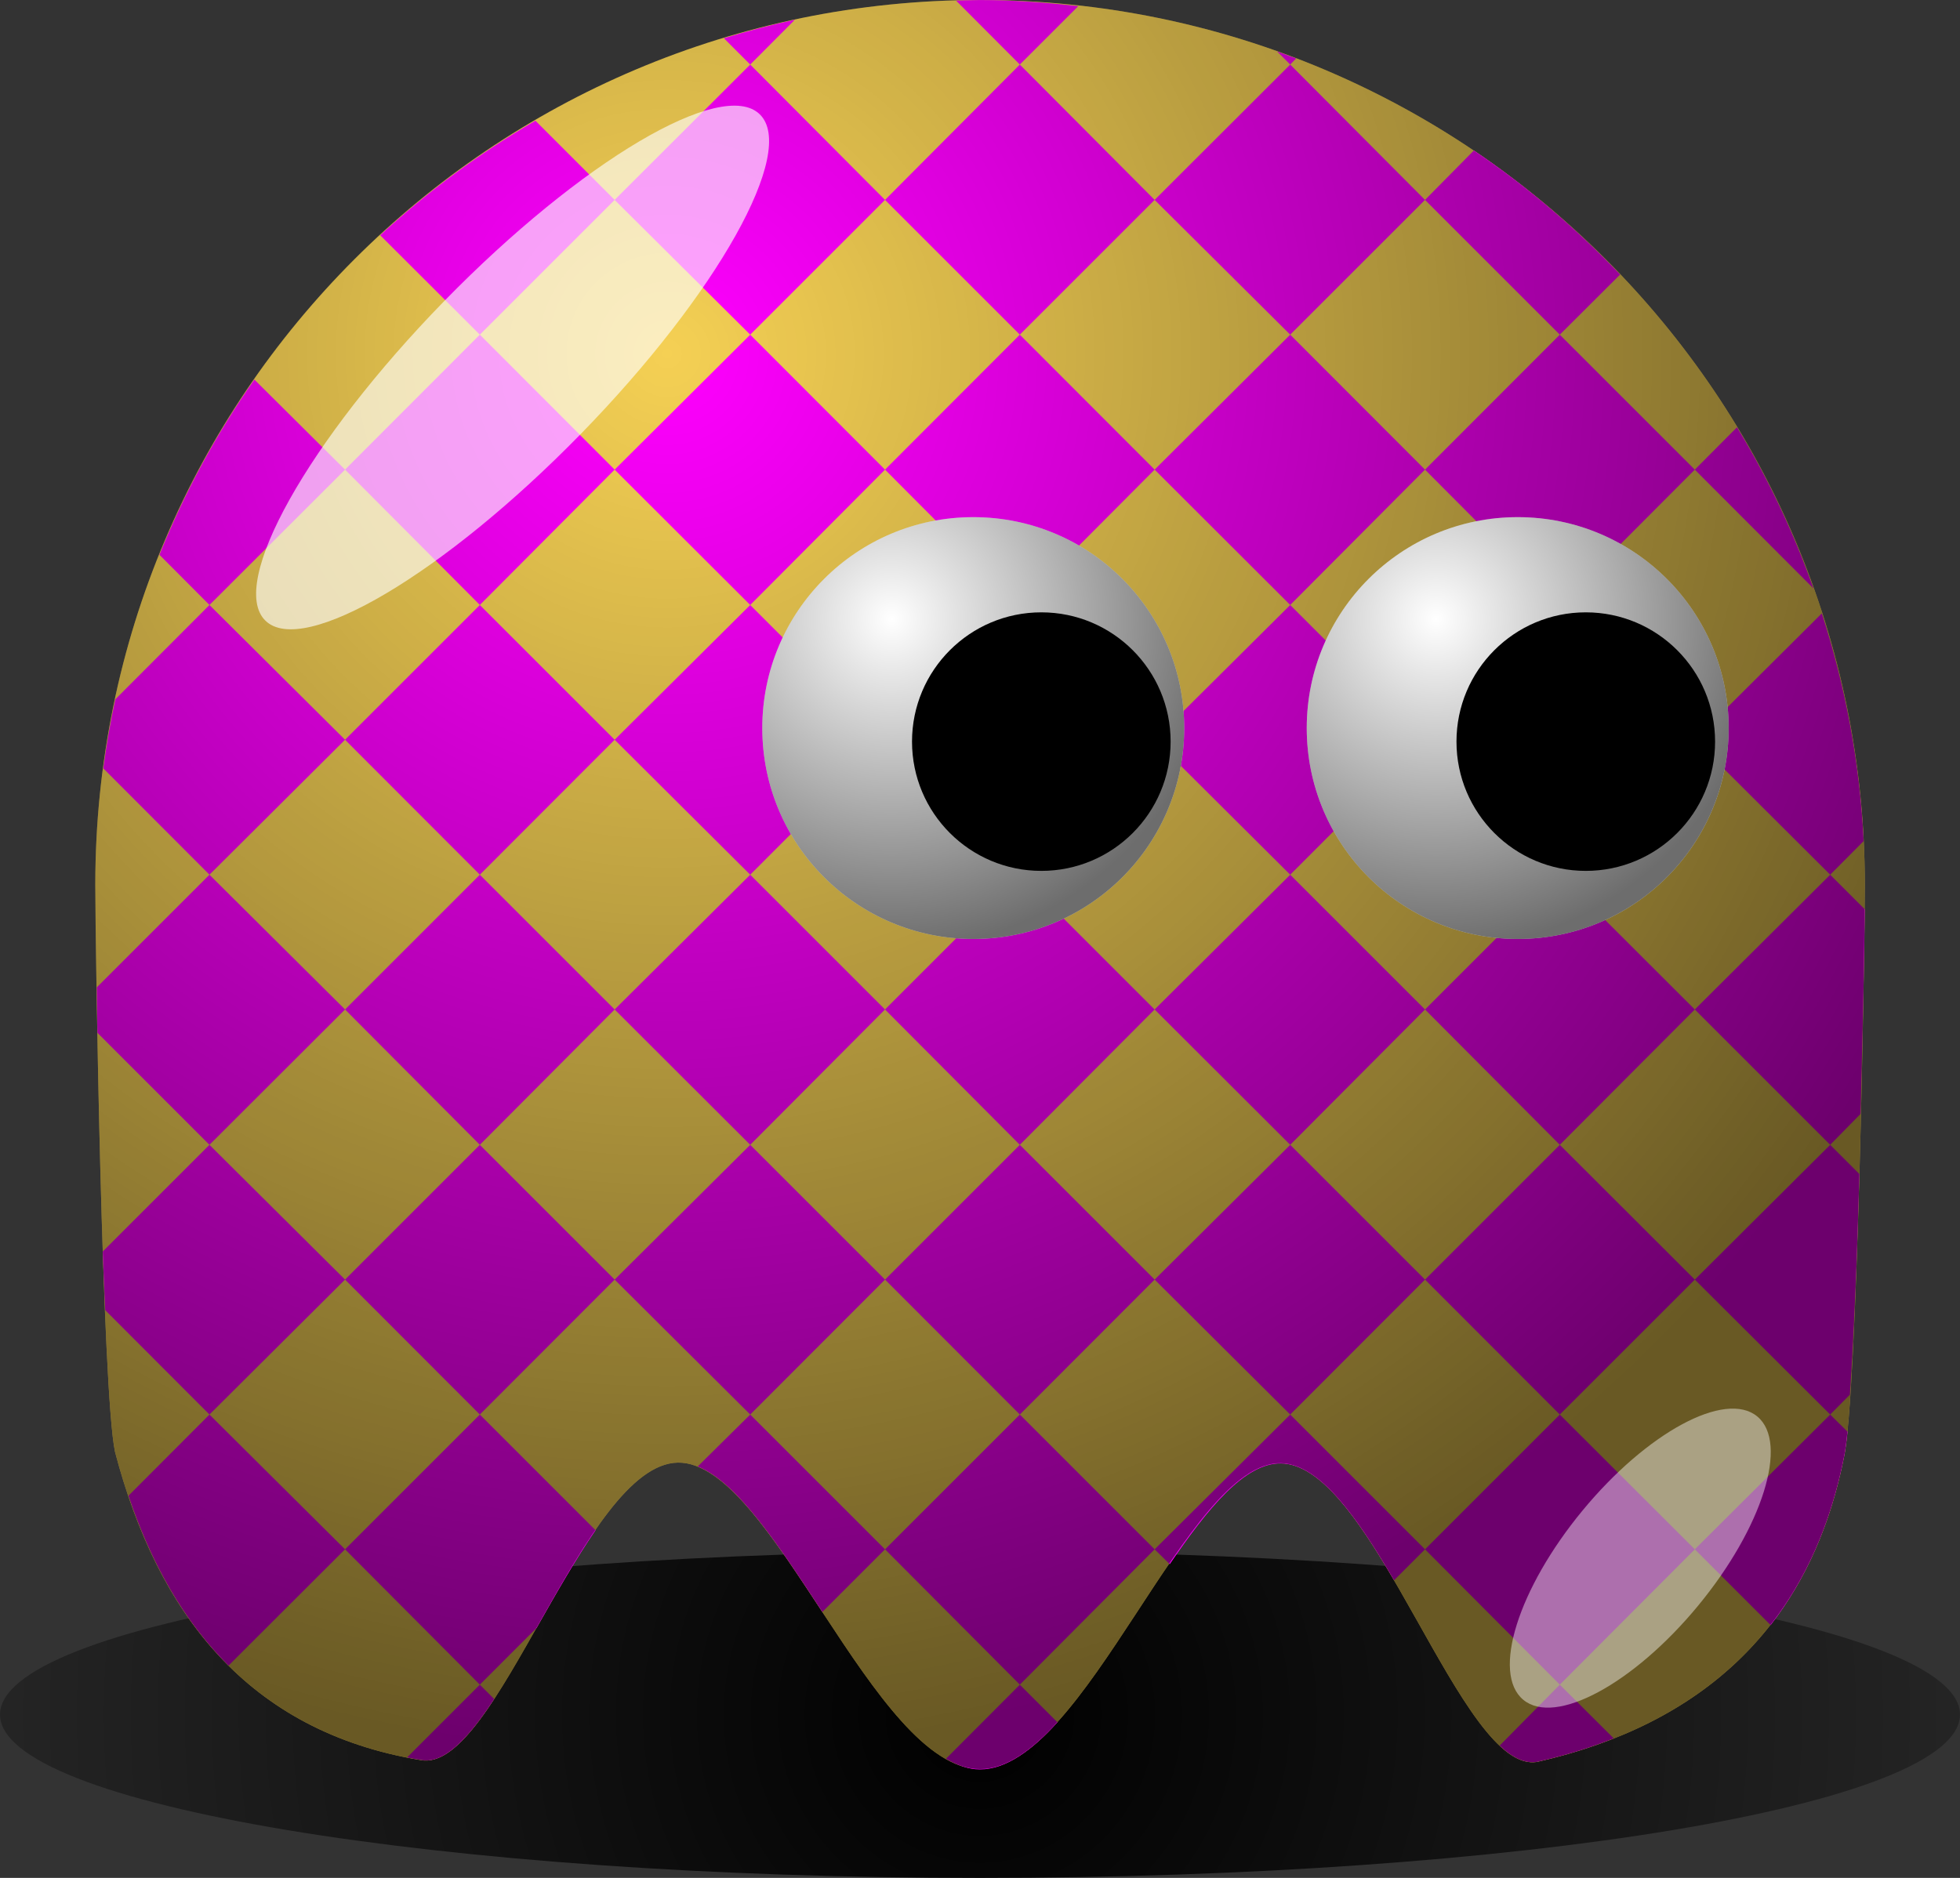<svg version="1.1" xmlns="http://www.w3.org/2000/svg" xmlns:xlink="http://www.w3.org/1999/xlink" width="102.651" height="98.375" viewBox="0,0,102.651,98.375"><rect x="0" y="0" width="102.651" height="98.375" fill="#333333" stroke="none"/><defs><radialGradient cx="239.994" cy="219.63" r="71.999" gradientUnits="userSpaceOnUse" id="color-1"><stop offset="0" stop-color="#000000"/><stop offset="1" stop-color="#000000" stop-opacity="0"/></radialGradient><radialGradient cx="223.624" cy="148.341" r="73.387" gradientUnits="userSpaceOnUse" id="color-2"><stop offset="0" stop-color="#000000" stop-opacity="0"/><stop offset="1" stop-color="#000000" stop-opacity="0.572"/></radialGradient><radialGradient cx="263.887" cy="162.242" r="17.29" gradientUnits="userSpaceOnUse" id="color-3"><stop offset="0" stop-color="#000000" stop-opacity="0"/><stop offset="1" stop-color="#000000" stop-opacity="0.572"/></radialGradient><radialGradient cx="235.372" cy="162.242" r="17.29" gradientUnits="userSpaceOnUse" id="color-4"><stop offset="0" stop-color="#000000" stop-opacity="0"/><stop offset="1" stop-color="#000000" stop-opacity="0.572"/></radialGradient></defs><g transform="translate(-188.674,-129.811)"><g data-paper-data="{&quot;isPaintingLayer&quot;:true}" fill-rule="nonzero" stroke="none" stroke-width="1" stroke-linecap="butt" stroke-linejoin="miter" stroke-miterlimit="10" stroke-dasharray="" stroke-dashoffset="0" style="mix-blend-mode: normal"><path d="M291.325,219.632c0,4.723 -22.991,8.554 -51.325,8.554c-28.335,0 -51.325,-3.831 -51.325,-8.554c0,-4.723 22.991,-8.554 51.325,-8.554c28.335,0 51.325,3.831 51.325,8.554z" fill="url(#color-1)"/><path d="M286.34,176.148c0,3.457 -0.378,26.775 -1.098,30.019c-1.761,8.882 -7.471,13.994 -16.047,15.94c-3.985,0.741 -8.519,-15.555 -13.438,-15.647c-4.919,-0.093 -10.223,16.025 -15.754,16.025c-5.56,0 -10.886,-16.125 -15.826,-16.054c-4.94,0.078 -9.488,16.353 -13.48,15.583c-9.039,-1.497 -13.773,-7.685 -15.997,-16.139c-0.677,-3.151 -1.034,-26.376 -1.034,-29.727c0,-25.578 20.759,-46.337 46.337,-46.337c25.578,0 46.337,20.759 46.337,46.337z" fill="#f5d054"/><path d="M245.146,130.133l-3.06,3.06l-3.34,-3.35c0.42,-0.01 0.83,-0.03 1.25,-0.03c1.74,0 3.47,0.13 5.15,0.32zM249.146,140.283l-7.06,7.06l-7.06,-7.06l7.06,-7.09zM256.246,133.193l7.06,7.09l-7.06,7.06l-7.1,-7.06zM255.556,132.503c0.34,0.12 0.67,0.25 1,0.37l-0.31,0.32zM265.866,137.693c2.79,1.88 5.35,4.08 7.66,6.5l-3.16,3.15l-7.06,-7.06zM277.436,154.414l-7.07,7.09l-7.06,-7.09l7.06,-7.07zM279.646,152.194c1.61,2.65 2.95,5.47 4,8.44l-6.21,-6.22zM277.436,168.564l-7.07,7.07l-7.06,-7.07l7.06,-7.06zM284.086,161.944c1.22,3.78 1.99,7.79 2.19,11.93l-1.75,1.76l-7.09,-7.07zM286.336,177.444c-0.01,2.01 -0.1,5.99 -0.22,10.72l-1.59,1.62l-7.09,-7.09l7.09,-7.06zM286.056,191.314c-0.12,4.4 -0.3,8.64 -0.5,11.56l-1.03,1.04l-7.09,-7.07l7.09,-7.06zM285.436,204.814c-0.06,0.58 -0.13,1.06 -0.19,1.35c-0.7,3.49 -2,6.41 -3.84,8.78l-3.97,-3.97l7.09,-7.06zM270.366,218.064l-7.06,-7.09l7.06,-7.06l7.07,7.06zM273.186,220.875c-1.25,0.5 -2.56,0.9 -3.97,1.22c-0.65,0.13 -1.32,-0.2 -2,-0.84l3.15,-3.19zM261.686,212.594c-1.9,-3.24 -3.87,-6.08 -5.91,-6.12c-1.9,-0.04 -3.84,2.35 -5.84,5.28l-0.79,-0.78l7.1,-7.06l7.06,7.06zM242.086,218.064l-7.06,-7.09l7.06,-7.06l7.06,7.06zM244.056,220.035c-1.33,1.47 -2.7,2.47 -4.06,2.47c-0.61,0 -1.18,-0.22 -1.78,-0.56l3.87,-3.88zM231.745,214.254c-2.24,-3.41 -4.42,-6.78 -6.53,-7.62l2.75,-2.72l7.06,7.06zM220.865,196.844l7.1,-7.06l7.06,7.06l-7.06,7.07zM213.805,203.914l-7.06,-7.07l7.06,-7.06l7.06,7.06zM219.865,209.974c-1.05,1.53 -2.08,3.34 -3.09,5.12l-2.97,2.97l-7.06,-7.09l7.06,-7.06zM214.555,218.814c-1.34,2.04 -2.61,3.43 -3.84,3.19c-0.25,-0.04 -0.48,-0.08 -0.72,-0.13l3.81,-3.81zM200.645,217.064c-2.36,-2.35 -4.06,-5.39 -5.24,-8.9l4.24,-4.25l7.1,7.06zM194.185,198.444c-0.04,-1 -0.09,-1.98 -0.13,-3.07l5.59,-5.59l7.1,7.06l-7.1,7.07zM193.775,183.914c-0.01,-0.8 -0.02,-1.66 -0.03,-2.38l5.9,-5.9l7.1,7.06l-7.1,7.09zM194.085,170.064c0.16,-1.22 0.37,-2.43 0.63,-3.62l4.93,-4.94l7.1,7.06l-7.1,7.07zM197.025,158.874c1.31,-3.26 2.98,-6.34 4.97,-9.18l4.75,4.72l-7.1,7.09zM213.805,147.343l7.06,7.07l-7.06,7.09l-7.06,-7.09zM208.585,142.133c2.48,-2.29 5.2,-4.3 8.13,-6l4.15,4.15l-7.06,7.06zM227.965,133.193l7.06,7.09l-7.06,7.06l-7.1,-7.06zM226.585,131.813c1.22,-0.37 2.46,-0.7 3.72,-0.97l-2.34,2.35zM235.025,154.414l-7.06,7.09l-7.1,-7.09l7.1,-7.07zM242.086,147.343l7.06,7.07l-7.06,7.09l-7.06,-7.09zM256.246,147.343l7.06,7.07l-7.06,7.09l-7.1,-7.09zM263.306,168.564l-7.06,7.07l-7.1,-7.07l7.1,-7.06zM263.306,182.694l-7.06,7.09l-7.1,-7.09l7.1,-7.06zM270.366,175.634l7.07,7.06l-7.07,7.09l-7.06,-7.09zM277.436,196.844l-7.07,7.07l-7.06,-7.07l7.06,-7.06zM256.246,203.914l-7.1,-7.07l7.1,-7.06l7.06,7.06zM242.086,203.914l-7.06,-7.07l7.06,-7.06l7.06,7.06zM235.025,182.694l7.06,-7.06l7.06,7.06l-7.06,7.09zM227.965,189.784l-7.1,-7.09l7.1,-7.06l7.06,7.06zM213.805,189.784l-7.06,-7.09l7.06,-7.06l7.06,7.06zM206.745,168.564l7.06,-7.06l7.06,7.06l-7.06,7.07zM227.965,161.504l7.06,7.06l-7.06,7.07l-7.1,-7.07zM242.086,161.504l7.06,7.06l-7.06,7.07l-7.06,-7.07z" fill="#ff00ff"/><path d="M286.34,176.148c0,3.457 -0.378,26.775 -1.098,30.019c-1.761,8.882 -7.471,13.994 -16.047,15.94c-3.985,0.741 -8.519,-15.555 -13.438,-15.647c-4.919,-0.093 -10.223,16.025 -15.754,16.025c-5.56,0 -10.886,-16.125 -15.826,-16.054c-4.94,0.078 -9.488,16.353 -13.48,15.583c-9.039,-1.497 -13.773,-7.685 -15.997,-16.139c-0.677,-3.151 -1.034,-26.376 -1.034,-29.727c0,-25.578 20.759,-46.337 46.337,-46.337c25.578,0 46.337,20.759 46.337,46.337z" fill="url(#color-2)"/><g><path d="M257.112,167.951c0,-6.102 4.947,-11.049 11.049,-11.049c6.102,0 11.049,4.947 11.049,11.049c0,6.102 -4.947,11.049 -11.049,11.049c-6.102,0 -11.049,-4.947 -11.049,-11.049z" fill="#ffffff"/><path d="M257.112,167.951c0,-6.102 4.947,-11.049 11.049,-11.049c6.102,0 11.049,4.947 11.049,11.049c0,6.102 -4.947,11.049 -11.049,11.049c-6.102,0 -11.049,-4.947 -11.049,-11.049z" fill="url(#color-3)"/><path d="M264.954,168.661c0,-3.74 3.032,-6.772 6.772,-6.772c3.74,0 6.772,3.032 6.772,6.772c0,3.74 -3.032,6.772 -6.772,6.772c-3.74,0 -6.772,-3.032 -6.772,-6.772z" fill="#000000"/></g><g><path d="M228.597,167.951c0,-6.102 4.947,-11.049 11.049,-11.049c6.102,0 11.049,4.947 11.049,11.049c0,6.102 -4.947,11.049 -11.049,11.049c-6.102,0 -11.049,-4.947 -11.049,-11.049z" fill="#ffffff"/><path d="M228.597,167.951c0,-6.102 4.947,-11.049 11.049,-11.049c6.102,0 11.049,4.947 11.049,11.049c0,6.102 -4.947,11.049 -11.049,11.049c-6.102,0 -11.049,-4.947 -11.049,-11.049z" fill="url(#color-4)"/><path d="M236.439,168.661c0,-3.74 3.032,-6.772 6.772,-6.772c3.74,0 6.772,3.032 6.772,6.772c0,3.74 -3.032,6.772 -6.772,6.772c-3.74,0 -6.772,-3.032 -6.772,-6.772z" fill="#000000"/></g><path d="M219.092,152.544c-7.15,7.321 -14.55,11.705 -16.517,9.781c-1.975,-1.925 2.231,-9.431 9.374,-16.752c7.15,-7.321 14.55,-11.698 16.517,-9.773c1.975,1.925 -2.231,9.424 -9.374,16.745z" fill-opacity="0.627" fill="#ffffff"/><path d="M277.605,213.931c-3.38,4.096 -7.478,6.306 -9.15,4.927c-1.671,-1.379 -0.279,-5.822 3.102,-9.918c3.38,-4.096 7.478,-6.306 9.15,-4.927c1.671,1.379 0.279,5.822 -3.102,9.918z" fill-opacity="0.434" fill="#ffffff"/></g></g></svg>